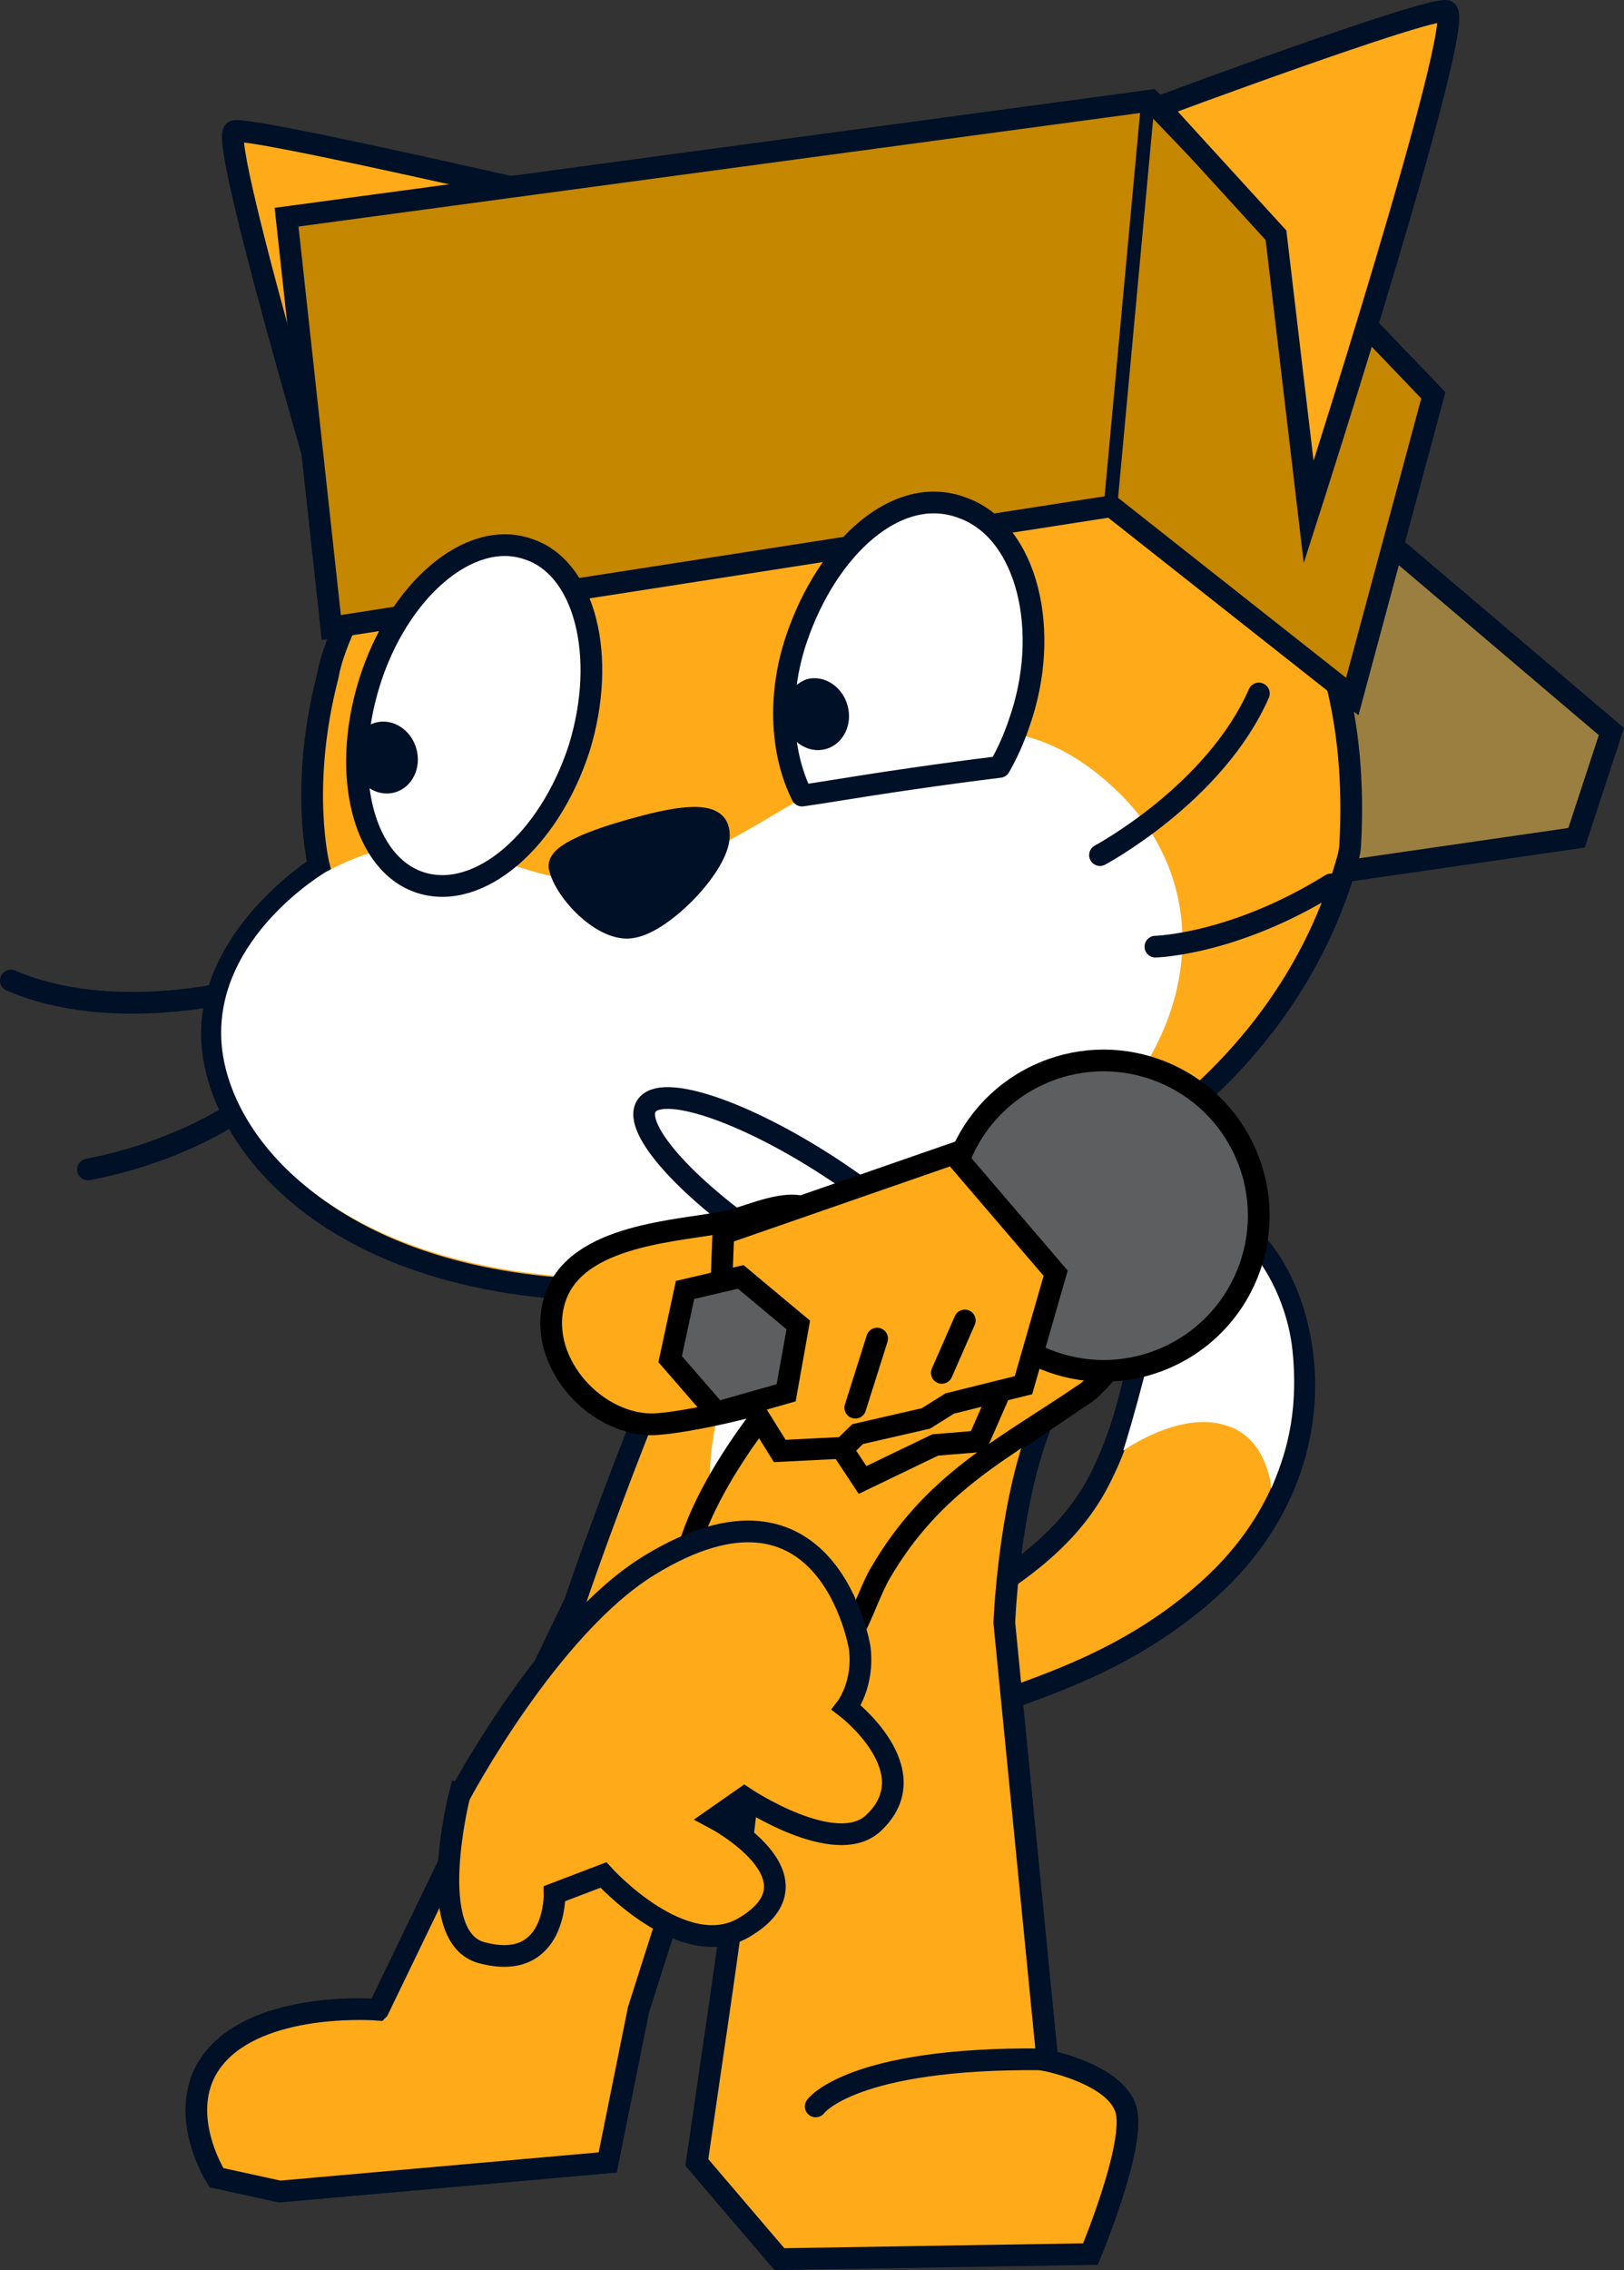 <svg version="1.1" xmlns="http://www.w3.org/2000/svg" xmlns:xlink="http://www.w3.org/1999/xlink" width="89.77" height="125.395" viewBox="0,0,89.77,125.395"><rect x="0" y="0" width="89.77" height="125.395" fill="#333333" stroke="none"/><g transform="translate(-201.678,-116.158)"><g stroke-miterlimit="10"><g fill-rule="evenodd"><path d="M256.775,203.735c2.027,-1.355 4.405,-3.173 5.811,-6.107c3.273,-6.59 1.875,-14.742 6.143,-14.202c4.36,0.503 9.06,12.703 -0.712,20.944c-3.356,2.858 -6.855,4.268 -9.747,5.325c-0.737,0.297 -7.347,2.207 -10.801,-0.059c-3.454,-2.266 -2.218,-3.733 -1.627,-4.401c0.646,-0.798 8.022,0.318 10.934,-1.5z" fill="#ffab19" stroke="#001026" stroke-width="1.2" stroke-linecap="round" stroke-linejoin="round"/><path d="M268.25,183.834c2.061,-0.185 4.519,3.344 4.878,6.965c0.359,3.621 -0.456,5.886 -1.177,7.575c-0.072,-0.724 -0.508,-2.915 -2.549,-3.492c-2.556,-0.799 -5.634,1.409 -5.634,1.409c0,0 1.465,-4.678 1.951,-7.779c0.632,-2.729 0.544,-4.307 2.532,-4.678z" fill="#ffffff" stroke="none" stroke-width="1" stroke-linecap="butt" stroke-linejoin="miter"/></g><g fill-rule="nonzero" stroke-linecap="round" stroke-linejoin="miter"><path d="M222.586,227.17l10.87,-22.495c0,0 1.474,-4.453 4.308,-11.51c1.377,-3.429 2.56,-9.835 5.038,-12.11c3.822,-3.51 10.855,-3.093 10.855,-3.093c0,0 7.781,0.992 8.283,6.28c0.4,4.207 -1.983,7.884 -3.301,12.298c-1.258,4.211 -1.446,9.261 -1.446,9.261l2.382,24.183c0,0 3.918,0.781 4.371,2.812c0.452,2.031 -1.991,7.873 -1.991,7.873l-17.194,0.281l-4.564,-5.343l0.916,-6.285c0,0 3.874,-25.861 1.882,-20.654c-0.889,2.323 -6.026,18.514 -6.026,18.514l-1.699,8.428l-18.129,1.605l-3.5,-0.765c0,0 -2.6,-4.062 0.152,-6.917c2.752,-2.855 8.792,-2.362 8.792,-2.362z" fill="#ffab19" stroke="#001026" stroke-width="1.2"/><path d="M245.435,208.237c0,0 -3.212,-0.137 -4.337,-1.519" fill="none" stroke="#001026" stroke-width="1.2"/><path d="M243.833,201.312c-3.951,-0.654 -3.056,-4.905 -2.022,-8.98c1.16,-4.571 2.703,-9.427 7.172,-8.82c4.902,0.665 4.314,5.44 2.966,10.445c0,0 -2.422,8.297 -8.116,7.355z" fill="#ffffff" stroke="#000000" stroke-width="0"/></g><path d="M246.767,232.512c0,0 1.947,-2.716 12.579,-2.6" fill="none" fill-rule="nonzero" stroke="#001026" stroke-width="1.2" stroke-linecap="round" stroke-linejoin="miter"/><g><g><g><path d="M221.538,149.994c0,0 -7.956,-26.418 -6.893,-26.596c1.432,-0.239 28.331,6.107 28.331,6.107" fill="#ffab19" fill-rule="nonzero" stroke="#001026" stroke-width="1.2" stroke-linecap="round" stroke-linejoin="miter"/><path d="M275.757,143.838l14.995,12.73l-1.926,5.866l-30.097,4.357z" fill="#9b7f41" fill-rule="nonzero" stroke="#001026" stroke-width="1.2" stroke-linecap="round" stroke-linejoin="miter"/><path d="M214.788,170.878c0,0 -6.962,1.839 -12.51,-0.557" fill="none" fill-rule="evenodd" stroke="#001026" stroke-width="1.2" stroke-linecap="round" stroke-linejoin="round"/><path d="M215.989,176.669c0,0 -3.246,2.878 -9.448,4.09" fill="none" fill-rule="evenodd" stroke="#001026" stroke-width="1.2" stroke-linecap="round" stroke-linejoin="round"/><path d="M236.491,137.412c10.507,-4.455 41.417,-2.445 39.819,25.463c-0.021,0.364 -0.126,0.718 -0.229,1.071c-3.774,12.889 -16.947,21.86 -36.05,23.351c-19.103,1.49 -26.244,-7.73 -26.62,-13.542c-0.376,-5.813 5.898,-9.744 5.898,-9.744c0,0 -1.113,-4.361 0.49,-10.519c0,0 1.341,-9.571 16.692,-16.079z" fill="#ffab19" fill-rule="evenodd" stroke="#001026" stroke-width="1.2" stroke-linecap="butt" stroke-linejoin="miter"/><path d="M236.915,164.599c8.252,-1.68 16.882,-13.537 26.212,-5.032c9.303,8.409 2.097,25.37 -22.556,27.06c-18.883,1.533 -26.275,-7.098 -26.652,-12.911c-0.376,-5.813 5.786,-9.401 5.786,-9.401c7.676,-4.115 10.14,1.738 17.21,0.284z" fill="#ffffff" fill-rule="evenodd" stroke="none" stroke-width="1" stroke-linecap="butt" stroke-linejoin="miter"/><path d="M241.381,162.003c0.43,1.541 -2.943,5.078 -4.731,5.369c-1.568,0.334 -3.765,-1.96 -4.046,-3.335c-0.092,-0.701 1.973,-1.485 3.996,-2.05c1.926,-0.538 4.554,-1.167 4.78,0.016z" fill="#001026" fill-rule="evenodd" stroke="#001026" stroke-width="1.2" stroke-linecap="round" stroke-linejoin="round"/><path d="M271.264,154.465c-2.431,5.533 -8.782,8.927 -8.782,8.927" fill="none" fill-rule="evenodd" stroke="#001026" stroke-width="1.2" stroke-linecap="round" stroke-linejoin="round"/><path d="M275.25,165.012c-5.368,3.336 -9.705,3.438 -9.705,3.438" fill="none" fill-rule="evenodd" stroke="#001026" stroke-width="1.2" stroke-linecap="round" stroke-linejoin="round"/><path d="M263.103,144.123l-43.112,6.698l-2.473,-22.666l47.774,-6.443l15.616,16.282l-4.481,16.64z" fill="#c58600" fill-rule="nonzero" stroke="#001026" stroke-width="1.2" stroke-linecap="round" stroke-linejoin="miter"/><path d="M263.08,143.924l2.037,-21.99" fill="none" fill-rule="nonzero" stroke="#001026" stroke-width="0.75" stroke-linecap="round" stroke-linejoin="miter"/><path d="M272.211,129.152l-6.475,-7.09c0,0 14.805,-5.505 15.889,-5.298c1.214,0.232 -7.608,27.682 -7.608,27.682z" fill="#ffab19" fill-rule="nonzero" stroke="#001026" stroke-width="1.2" stroke-linecap="round" stroke-linejoin="miter"/></g><g><g fill-rule="evenodd"><path d="M230.817,146.471c3.181,0.981 4.455,5.92 2.872,11.034c-1.68,5.141 -5.546,8.4 -8.727,7.419c-3.181,-0.981 -4.455,-5.92 -2.872,-11.034c1.584,-5.114 5.519,-8.496 8.727,-7.419z" fill="#ffffff" stroke="#001026" stroke-width="1.2" stroke-linecap="round" stroke-linejoin="round"/><path d="M221.228,158.488c-0.296,-1.06 0.233,-2.141 1.196,-2.41c0.963,-0.269 1.976,0.383 2.271,1.442c0.296,1.06 -0.233,2.141 -1.196,2.41c-0.963,0.269 -1.976,-0.383 -2.271,-1.442" fill="#001026" stroke="none" stroke-width="1" stroke-linecap="butt" stroke-linejoin="miter"/></g><g fill-rule="evenodd"><path d="M254.895,144.214c3.577,1.286 4.917,6.83 3.114,11.901c-0.298,0.881 -0.661,1.685 -1.078,2.407c-3.211,0.395 -6.437,0.868 -9.72,1.402c-0.39,0.063 -0.791,0.123 -1.199,0.181c-1.128,-2.224 -1.39,-5.459 -0.31,-8.652c1.707,-5.045 5.589,-8.62 9.193,-7.238z" fill="#ffffff" stroke="#001026" stroke-width="1.2" stroke-linecap="round" stroke-linejoin="round"/><path d="M245.06,156.091c-0.296,-1.06 0.26,-2.045 1.196,-2.41c0.963,-0.269 1.976,0.383 2.271,1.442c0.296,1.06 -0.233,2.141 -1.196,2.41c-0.963,0.269 -1.976,-0.383 -2.271,-1.442" fill="#001026" stroke="none" stroke-width="1" stroke-linecap="butt" stroke-linejoin="miter"/></g><g fill="none" fill-rule="nonzero" stroke="none" stroke-width="1" stroke-linecap="butt" stroke-linejoin="miter" font-family="sans-serif" font-weight="normal" font-size="12" text-anchor="start"/></g></g><path d="M247.516,180.603c4.769,3.102 7.975,6.629 7.162,7.879c-0.813,1.25 -5.338,-0.251 -10.106,-3.353c-4.769,-3.102 -7.975,-6.629 -7.162,-7.879c0.813,-1.25 5.338,0.251 10.106,3.353z" fill="#ffffff" fill-rule="nonzero" stroke="#001026" stroke-width="1.2" stroke-linecap="butt" stroke-linejoin="miter"/></g><path d="M249.9,187.001c-0.476,1.377 -0.397,3.137 -1.208,4.284c-0.124,0.175 -0.268,0.336 -0.438,0.479c-2.023,1.7 -9.089,3.096 -10.594,3.072c-3.251,-0.051 -6.384,-3.65 -5.295,-6.966c1.179,-3.592 6.95,-3.698 9.557,-4.249c1.239,-0.262 3.774,-1.556 4.76,-0.398z" fill="#ffab19" fill-rule="nonzero" stroke="#000000" stroke-width="1.2" stroke-linecap="butt" stroke-linejoin="miter"/><path d="M261.664,193.128c-4.578,3.097 -8.386,4.893 -11.321,9.92c-1.034,1.77 -1.705,5.264 -4.2,5.61c-3.36,0.466 -7.157,-2.141 -6.675,-5.658c0.638,-4.649 5.785,-10.85 9.081,-13.94c1.119,-1.049 3.14,-1.09 4.26,-2.142c1.245,-1.17 6.419,-5.012 8.178,-2.447c1.54,0.746 2.657,2.263 2.808,4.092c0.134,1.622 -0.522,3.126 -1.646,4.135c-0.141,0.161 -0.301,0.306 -0.486,0.431z" fill="#ffab19" fill-rule="nonzero" stroke="#000000" stroke-width="1.2" stroke-linecap="butt" stroke-linejoin="miter"/><g fill-rule="nonzero" stroke="#000000" stroke-width="1.2" stroke-linejoin="miter"><path d="M254.962,187.028c-2.054,-4.265 -0.262,-9.388 4.003,-11.442c4.265,-2.054 9.388,-0.262 11.442,4.003c2.054,4.265 0.262,9.388 -4.003,11.442c-4.265,2.054 -9.388,0.262 -11.442,-4.003z" fill="#5c5e5f" stroke-linecap="butt"/><g stroke-linecap="round"><path d="M257.657,191.438l-1.904,4.342l-2.38,0.195l-4.016,1.934l-2.1,-3.175z" fill="#ffab19"/><path d="M260.031,186.489l-1.778,6.184l-4.079,1.013l-1.316,0.824l-3.77,0.864l-0.778,0.755l-3.53,0.178l-3.37,-5.417l0.251,-6.59l12.716,-4.412z" fill="#ffab19"/><path d="M253.739,191.993l1.27,-2.895" fill="none"/><path d="M248.956,193.916l1.207,-3.816" fill="none"/></g><path d="M245.135,193.093l-3.85,1.093l-2.563,-2.952l0.823,-3.821l3.078,-0.721l3.181,2.654z" fill="#5c5e5f" stroke-linecap="round"/></g><path d="M227.073,215.349c0,0 4.925,-9.308 10.482,-12.716c9.933,-6.092 11.645,4.551 11.645,4.551c0.253,2.017 -0.737,3.295 -0.737,3.295c0,0 4.595,3.504 1.485,6.392c-2.097,1.947 -7.124,-1.418 -7.124,-1.418l-1.645,1.148c0,0 6.237,3.301 1.639,6.021c-3.374,1.996 -7.785,-2.892 -7.785,-2.892l-2.7,1.028c0,0 0.114,4.38 -4.038,3.261c-3.212,-0.865 -1.224,-8.671 -1.224,-8.671z" fill="#ffab19" fill-rule="nonzero" stroke="#001026" stroke-width="1.2" stroke-linecap="round" stroke-linejoin="miter"/></g></g></svg>